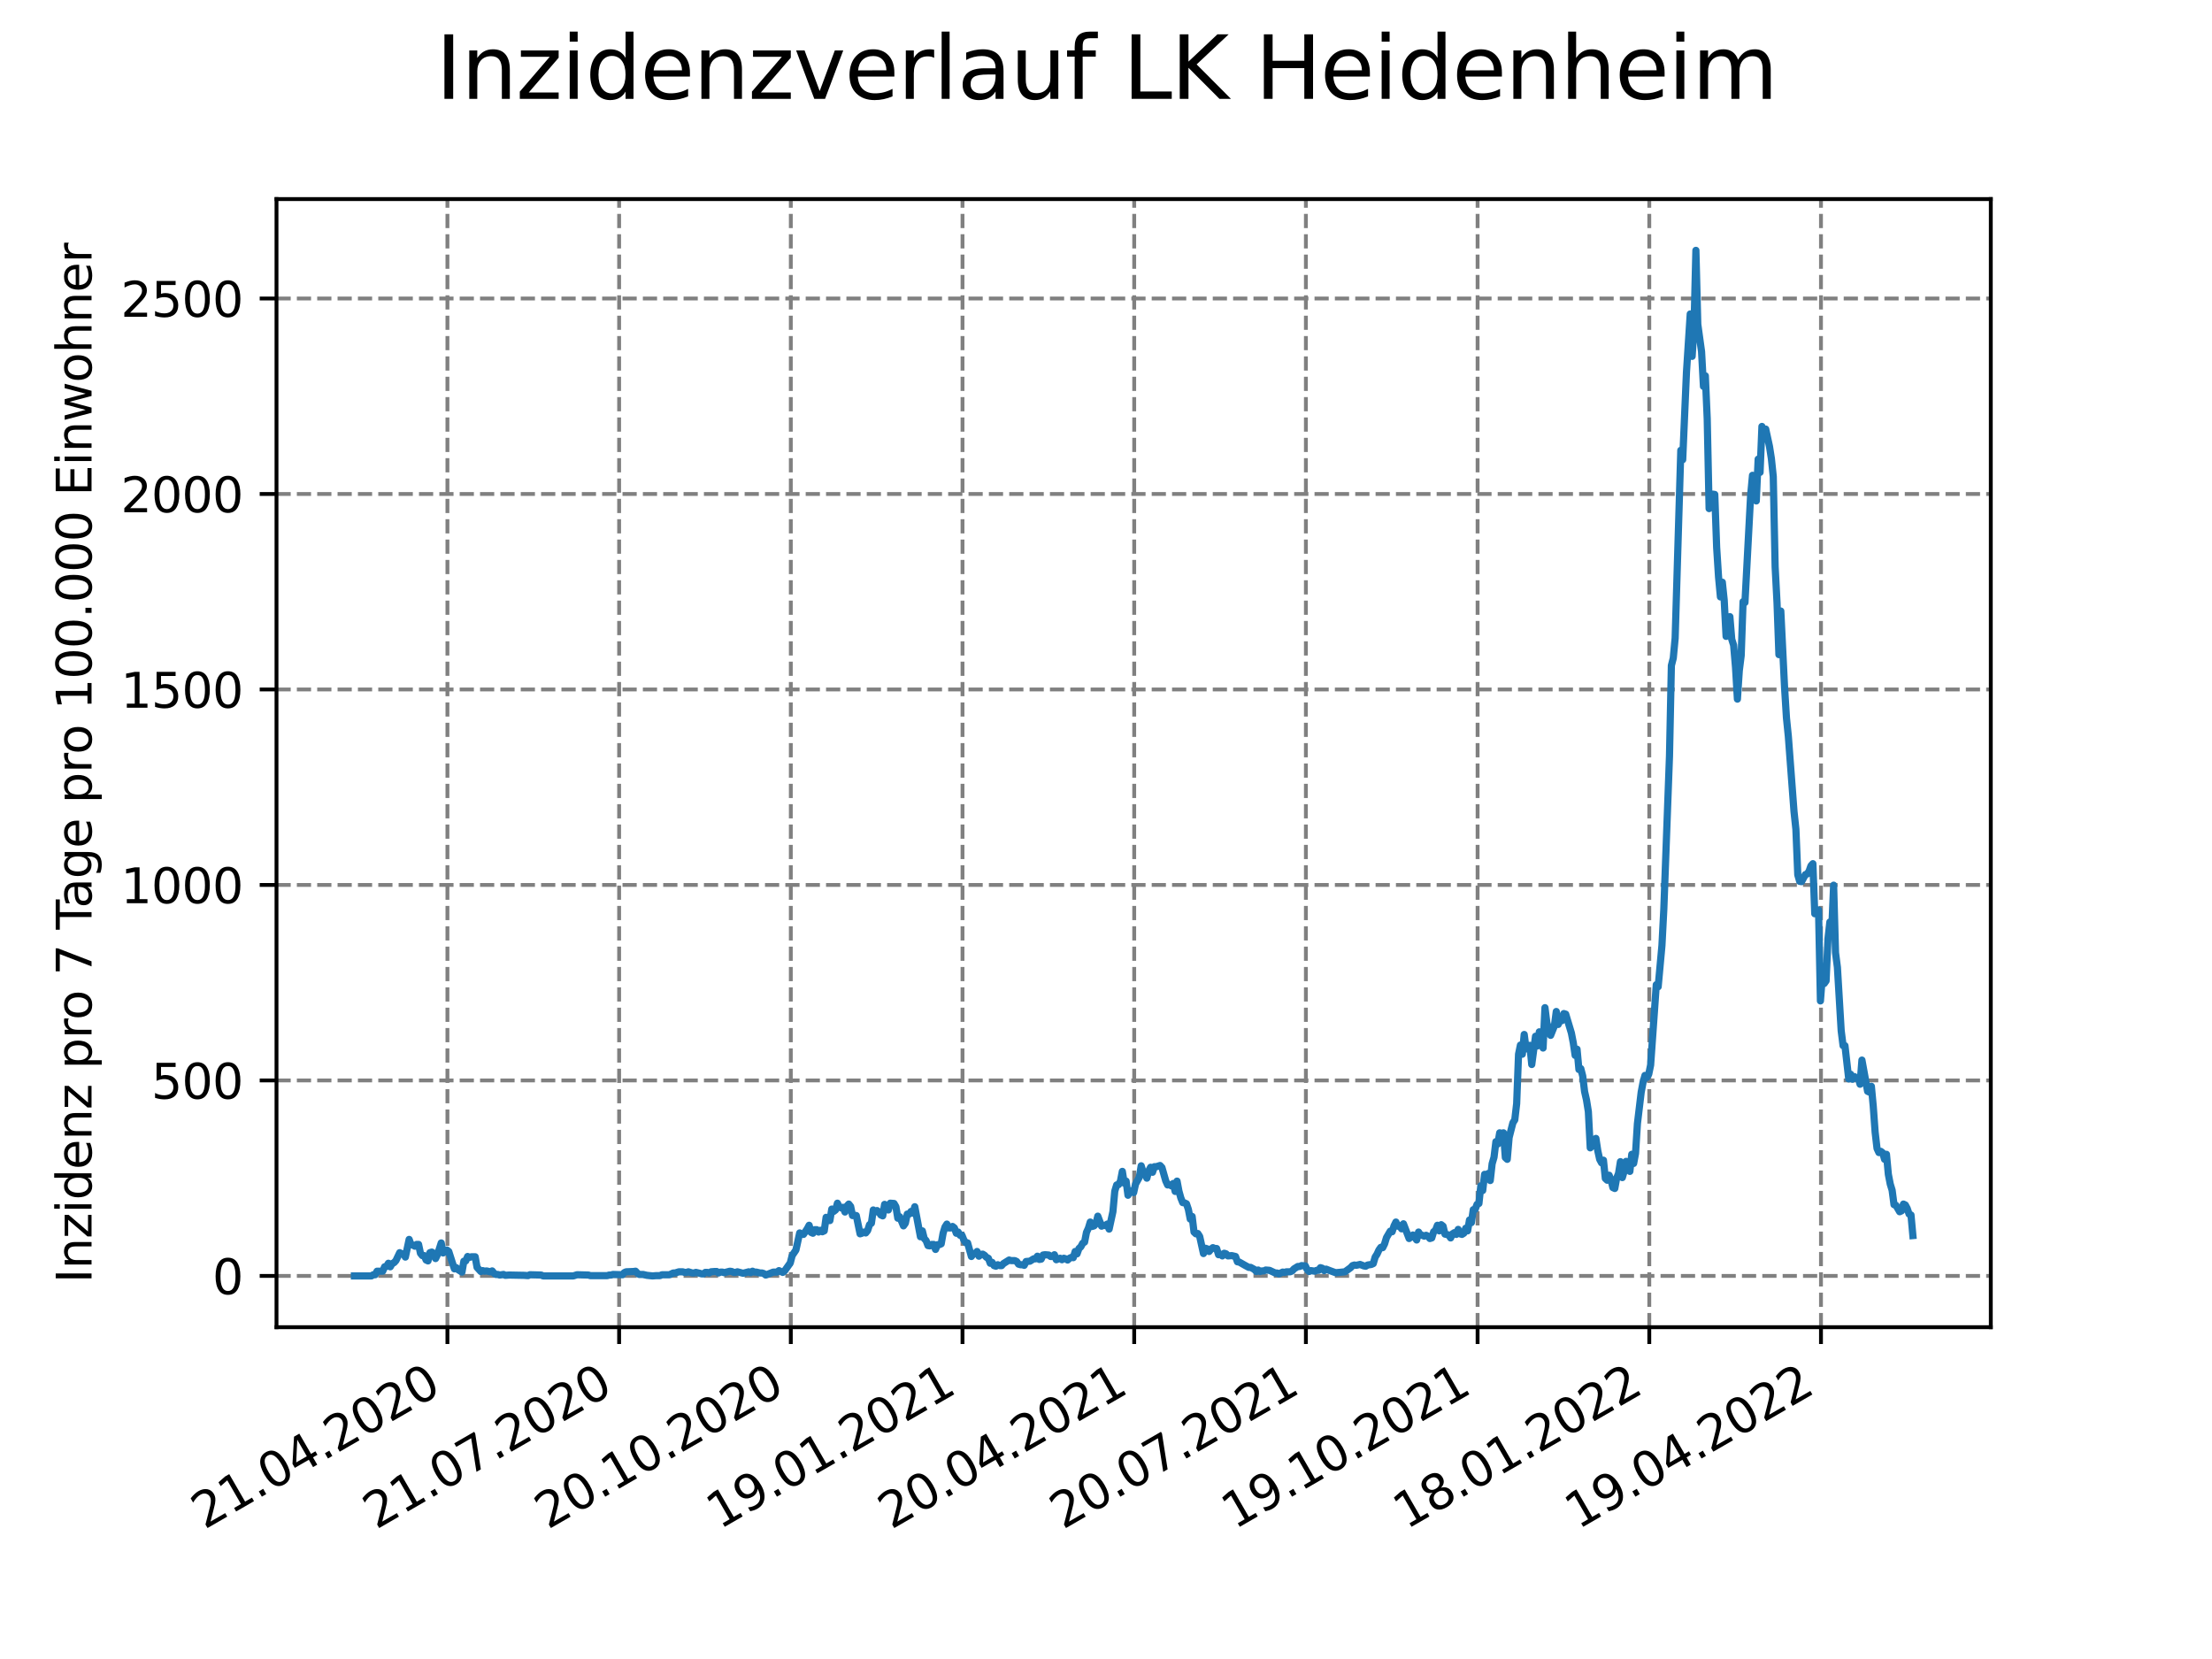 <?xml version="1.0" encoding="utf-8" standalone="no"?>
<!DOCTYPE svg PUBLIC "-//W3C//DTD SVG 1.1//EN"
  "http://www.w3.org/Graphics/SVG/1.1/DTD/svg11.dtd">
<svg xmlns:xlink="http://www.w3.org/1999/xlink" width="460.8pt" height="345.6pt" viewBox="0 0 460.8 345.6" xmlns="http://www.w3.org/2000/svg" version="1.1">
 <defs>
  <style type="text/css">*{stroke-linejoin: round; stroke-linecap: butt}</style>
 </defs>
 <g id="figure_1">
  <g id="patch_1">
   <path d="M 0 345.6 
L 460.8 345.6 
L 460.8 0 
L 0 0 
z
" style="fill: #ffffff"/>
  </g>
  <g id="axes_1">
   <g id="patch_2">
    <path d="M 57.6 276.48 
L 414.72 276.48 
L 414.72 41.472 
L 57.6 41.472 
z
" style="fill: #ffffff"/>
   </g>
   <g id="matplotlib.axis_1">
    <g id="xtick_1">
     <g id="line2d_1">
      <path d="M 93.207 276.48 
L 93.207 41.472 
" clip-path="url(#p8cdbc14a1a)" style="fill: none; stroke-dasharray: 2.96,1.28; stroke-dashoffset: 0; stroke: #808080; stroke-width: 0.8"/>
     </g>
     <g id="line2d_2">
      <defs>
       <path id="mf3acaa07e5" d="M 0 0 
L 0 3.5 
" style="stroke: #000000; stroke-width: 0.8"/>
      </defs>
      <g>
       <use xlink:href="#mf3acaa07e5" x="93.207" y="276.48" style="stroke: #000000; stroke-width: 0.8"/>
      </g>
     </g>
     <g id="text_1">
      <!-- 21.04.2020 -->
      <g transform="translate(42.581 318.689)rotate(-30)scale(0.1 -0.1)">
       <defs>
        <path id="DejaVuSans-32" d="M 1228 531 
L 3431 531 
L 3431 0 
L 469 0 
L 469 531 
Q 828 903 1448 1529 
Q 2069 2156 2228 2338 
Q 2531 2678 2651 2914 
Q 2772 3150 2772 3378 
Q 2772 3750 2511 3984 
Q 2250 4219 1831 4219 
Q 1534 4219 1204 4116 
Q 875 4013 500 3803 
L 500 4441 
Q 881 4594 1212 4672 
Q 1544 4750 1819 4750 
Q 2544 4750 2975 4387 
Q 3406 4025 3406 3419 
Q 3406 3131 3298 2873 
Q 3191 2616 2906 2266 
Q 2828 2175 2409 1742 
Q 1991 1309 1228 531 
z
" transform="scale(0.016)"/>
        <path id="DejaVuSans-31" d="M 794 531 
L 1825 531 
L 1825 4091 
L 703 3866 
L 703 4441 
L 1819 4666 
L 2450 4666 
L 2450 531 
L 3481 531 
L 3481 0 
L 794 0 
L 794 531 
z
" transform="scale(0.016)"/>
        <path id="DejaVuSans-2e" d="M 684 794 
L 1344 794 
L 1344 0 
L 684 0 
L 684 794 
z
" transform="scale(0.016)"/>
        <path id="DejaVuSans-30" d="M 2034 4250 
Q 1547 4250 1301 3770 
Q 1056 3291 1056 2328 
Q 1056 1369 1301 889 
Q 1547 409 2034 409 
Q 2525 409 2770 889 
Q 3016 1369 3016 2328 
Q 3016 3291 2770 3770 
Q 2525 4250 2034 4250 
z
M 2034 4750 
Q 2819 4750 3233 4129 
Q 3647 3509 3647 2328 
Q 3647 1150 3233 529 
Q 2819 -91 2034 -91 
Q 1250 -91 836 529 
Q 422 1150 422 2328 
Q 422 3509 836 4129 
Q 1250 4750 2034 4750 
z
" transform="scale(0.016)"/>
        <path id="DejaVuSans-34" d="M 2419 4116 
L 825 1625 
L 2419 1625 
L 2419 4116 
z
M 2253 4666 
L 3047 4666 
L 3047 1625 
L 3713 1625 
L 3713 1100 
L 3047 1100 
L 3047 0 
L 2419 0 
L 2419 1100 
L 313 1100 
L 313 1709 
L 2253 4666 
z
" transform="scale(0.016)"/>
       </defs>
       <use xlink:href="#DejaVuSans-32"/>
       <use xlink:href="#DejaVuSans-31" x="63.623"/>
       <use xlink:href="#DejaVuSans-2e" x="127.246"/>
       <use xlink:href="#DejaVuSans-30" x="159.033"/>
       <use xlink:href="#DejaVuSans-34" x="222.656"/>
       <use xlink:href="#DejaVuSans-2e" x="286.279"/>
       <use xlink:href="#DejaVuSans-32" x="318.066"/>
       <use xlink:href="#DejaVuSans-30" x="381.689"/>
       <use xlink:href="#DejaVuSans-32" x="445.312"/>
       <use xlink:href="#DejaVuSans-30" x="508.936"/>
      </g>
     </g>
    </g>
    <g id="xtick_2">
     <g id="line2d_3">
      <path d="M 128.974 276.48 
L 128.974 41.472 
" clip-path="url(#p8cdbc14a1a)" style="fill: none; stroke-dasharray: 2.96,1.28; stroke-dashoffset: 0; stroke: #808080; stroke-width: 0.8"/>
     </g>
     <g id="line2d_4">
      <g>
       <use xlink:href="#mf3acaa07e5" x="128.974" y="276.48" style="stroke: #000000; stroke-width: 0.8"/>
      </g>
     </g>
     <g id="text_2">
      <!-- 21.07.2020 -->
      <g transform="translate(78.348 318.689)rotate(-30)scale(0.1 -0.1)">
       <defs>
        <path id="DejaVuSans-37" d="M 525 4666 
L 3525 4666 
L 3525 4397 
L 1831 0 
L 1172 0 
L 2766 4134 
L 525 4134 
L 525 4666 
z
" transform="scale(0.016)"/>
       </defs>
       <use xlink:href="#DejaVuSans-32"/>
       <use xlink:href="#DejaVuSans-31" x="63.623"/>
       <use xlink:href="#DejaVuSans-2e" x="127.246"/>
       <use xlink:href="#DejaVuSans-30" x="159.033"/>
       <use xlink:href="#DejaVuSans-37" x="222.656"/>
       <use xlink:href="#DejaVuSans-2e" x="286.279"/>
       <use xlink:href="#DejaVuSans-32" x="318.066"/>
       <use xlink:href="#DejaVuSans-30" x="381.689"/>
       <use xlink:href="#DejaVuSans-32" x="445.312"/>
       <use xlink:href="#DejaVuSans-30" x="508.936"/>
      </g>
     </g>
    </g>
    <g id="xtick_3">
     <g id="line2d_5">
      <path d="M 164.741 276.48 
L 164.741 41.472 
" clip-path="url(#p8cdbc14a1a)" style="fill: none; stroke-dasharray: 2.96,1.28; stroke-dashoffset: 0; stroke: #808080; stroke-width: 0.8"/>
     </g>
     <g id="line2d_6">
      <g>
       <use xlink:href="#mf3acaa07e5" x="164.741" y="276.48" style="stroke: #000000; stroke-width: 0.8"/>
      </g>
     </g>
     <g id="text_3">
      <!-- 20.10.2020 -->
      <g transform="translate(114.115 318.689)rotate(-30)scale(0.1 -0.1)">
       <use xlink:href="#DejaVuSans-32"/>
       <use xlink:href="#DejaVuSans-30" x="63.623"/>
       <use xlink:href="#DejaVuSans-2e" x="127.246"/>
       <use xlink:href="#DejaVuSans-31" x="159.033"/>
       <use xlink:href="#DejaVuSans-30" x="222.656"/>
       <use xlink:href="#DejaVuSans-2e" x="286.279"/>
       <use xlink:href="#DejaVuSans-32" x="318.066"/>
       <use xlink:href="#DejaVuSans-30" x="381.689"/>
       <use xlink:href="#DejaVuSans-32" x="445.312"/>
       <use xlink:href="#DejaVuSans-30" x="508.936"/>
      </g>
     </g>
    </g>
    <g id="xtick_4">
     <g id="line2d_7">
      <path d="M 200.508 276.48 
L 200.508 41.472 
" clip-path="url(#p8cdbc14a1a)" style="fill: none; stroke-dasharray: 2.96,1.28; stroke-dashoffset: 0; stroke: #808080; stroke-width: 0.8"/>
     </g>
     <g id="line2d_8">
      <g>
       <use xlink:href="#mf3acaa07e5" x="200.508" y="276.48" style="stroke: #000000; stroke-width: 0.8"/>
      </g>
     </g>
     <g id="text_4">
      <!-- 19.01.2021 -->
      <g transform="translate(149.882 318.689)rotate(-30)scale(0.1 -0.1)">
       <defs>
        <path id="DejaVuSans-39" d="M 703 97 
L 703 672 
Q 941 559 1184 500 
Q 1428 441 1663 441 
Q 2288 441 2617 861 
Q 2947 1281 2994 2138 
Q 2813 1869 2534 1725 
Q 2256 1581 1919 1581 
Q 1219 1581 811 2004 
Q 403 2428 403 3163 
Q 403 3881 828 4315 
Q 1253 4750 1959 4750 
Q 2769 4750 3195 4129 
Q 3622 3509 3622 2328 
Q 3622 1225 3098 567 
Q 2575 -91 1691 -91 
Q 1453 -91 1209 -44 
Q 966 3 703 97 
z
M 1959 2075 
Q 2384 2075 2632 2365 
Q 2881 2656 2881 3163 
Q 2881 3666 2632 3958 
Q 2384 4250 1959 4250 
Q 1534 4250 1286 3958 
Q 1038 3666 1038 3163 
Q 1038 2656 1286 2365 
Q 1534 2075 1959 2075 
z
" transform="scale(0.016)"/>
       </defs>
       <use xlink:href="#DejaVuSans-31"/>
       <use xlink:href="#DejaVuSans-39" x="63.623"/>
       <use xlink:href="#DejaVuSans-2e" x="127.246"/>
       <use xlink:href="#DejaVuSans-30" x="159.033"/>
       <use xlink:href="#DejaVuSans-31" x="222.656"/>
       <use xlink:href="#DejaVuSans-2e" x="286.279"/>
       <use xlink:href="#DejaVuSans-32" x="318.066"/>
       <use xlink:href="#DejaVuSans-30" x="381.689"/>
       <use xlink:href="#DejaVuSans-32" x="445.312"/>
       <use xlink:href="#DejaVuSans-31" x="508.936"/>
      </g>
     </g>
    </g>
    <g id="xtick_5">
     <g id="line2d_9">
      <path d="M 236.275 276.48 
L 236.275 41.472 
" clip-path="url(#p8cdbc14a1a)" style="fill: none; stroke-dasharray: 2.96,1.28; stroke-dashoffset: 0; stroke: #808080; stroke-width: 0.8"/>
     </g>
     <g id="line2d_10">
      <g>
       <use xlink:href="#mf3acaa07e5" x="236.275" y="276.48" style="stroke: #000000; stroke-width: 0.8"/>
      </g>
     </g>
     <g id="text_5">
      <!-- 20.04.2021 -->
      <g transform="translate(185.649 318.689)rotate(-30)scale(0.1 -0.1)">
       <use xlink:href="#DejaVuSans-32"/>
       <use xlink:href="#DejaVuSans-30" x="63.623"/>
       <use xlink:href="#DejaVuSans-2e" x="127.246"/>
       <use xlink:href="#DejaVuSans-30" x="159.033"/>
       <use xlink:href="#DejaVuSans-34" x="222.656"/>
       <use xlink:href="#DejaVuSans-2e" x="286.279"/>
       <use xlink:href="#DejaVuSans-32" x="318.066"/>
       <use xlink:href="#DejaVuSans-30" x="381.689"/>
       <use xlink:href="#DejaVuSans-32" x="445.312"/>
       <use xlink:href="#DejaVuSans-31" x="508.936"/>
      </g>
     </g>
    </g>
    <g id="xtick_6">
     <g id="line2d_11">
      <path d="M 272.042 276.48 
L 272.042 41.472 
" clip-path="url(#p8cdbc14a1a)" style="fill: none; stroke-dasharray: 2.96,1.28; stroke-dashoffset: 0; stroke: #808080; stroke-width: 0.8"/>
     </g>
     <g id="line2d_12">
      <g>
       <use xlink:href="#mf3acaa07e5" x="272.042" y="276.48" style="stroke: #000000; stroke-width: 0.8"/>
      </g>
     </g>
     <g id="text_6">
      <!-- 20.07.2021 -->
      <g transform="translate(221.416 318.689)rotate(-30)scale(0.1 -0.1)">
       <use xlink:href="#DejaVuSans-32"/>
       <use xlink:href="#DejaVuSans-30" x="63.623"/>
       <use xlink:href="#DejaVuSans-2e" x="127.246"/>
       <use xlink:href="#DejaVuSans-30" x="159.033"/>
       <use xlink:href="#DejaVuSans-37" x="222.656"/>
       <use xlink:href="#DejaVuSans-2e" x="286.279"/>
       <use xlink:href="#DejaVuSans-32" x="318.066"/>
       <use xlink:href="#DejaVuSans-30" x="381.689"/>
       <use xlink:href="#DejaVuSans-32" x="445.312"/>
       <use xlink:href="#DejaVuSans-31" x="508.936"/>
      </g>
     </g>
    </g>
    <g id="xtick_7">
     <g id="line2d_13">
      <path d="M 307.809 276.48 
L 307.809 41.472 
" clip-path="url(#p8cdbc14a1a)" style="fill: none; stroke-dasharray: 2.96,1.28; stroke-dashoffset: 0; stroke: #808080; stroke-width: 0.8"/>
     </g>
     <g id="line2d_14">
      <g>
       <use xlink:href="#mf3acaa07e5" x="307.809" y="276.48" style="stroke: #000000; stroke-width: 0.8"/>
      </g>
     </g>
     <g id="text_7">
      <!-- 19.10.2021 -->
      <g transform="translate(257.183 318.689)rotate(-30)scale(0.1 -0.1)">
       <use xlink:href="#DejaVuSans-31"/>
       <use xlink:href="#DejaVuSans-39" x="63.623"/>
       <use xlink:href="#DejaVuSans-2e" x="127.246"/>
       <use xlink:href="#DejaVuSans-31" x="159.033"/>
       <use xlink:href="#DejaVuSans-30" x="222.656"/>
       <use xlink:href="#DejaVuSans-2e" x="286.279"/>
       <use xlink:href="#DejaVuSans-32" x="318.066"/>
       <use xlink:href="#DejaVuSans-30" x="381.689"/>
       <use xlink:href="#DejaVuSans-32" x="445.312"/>
       <use xlink:href="#DejaVuSans-31" x="508.936"/>
      </g>
     </g>
    </g>
    <g id="xtick_8">
     <g id="line2d_15">
      <path d="M 343.576 276.48 
L 343.576 41.472 
" clip-path="url(#p8cdbc14a1a)" style="fill: none; stroke-dasharray: 2.96,1.28; stroke-dashoffset: 0; stroke: #808080; stroke-width: 0.8"/>
     </g>
     <g id="line2d_16">
      <g>
       <use xlink:href="#mf3acaa07e5" x="343.576" y="276.48" style="stroke: #000000; stroke-width: 0.8"/>
      </g>
     </g>
     <g id="text_8">
      <!-- 18.01.2022 -->
      <g transform="translate(292.951 318.689)rotate(-30)scale(0.1 -0.1)">
       <defs>
        <path id="DejaVuSans-38" d="M 2034 2216 
Q 1584 2216 1326 1975 
Q 1069 1734 1069 1313 
Q 1069 891 1326 650 
Q 1584 409 2034 409 
Q 2484 409 2743 651 
Q 3003 894 3003 1313 
Q 3003 1734 2745 1975 
Q 2488 2216 2034 2216 
z
M 1403 2484 
Q 997 2584 770 2862 
Q 544 3141 544 3541 
Q 544 4100 942 4425 
Q 1341 4750 2034 4750 
Q 2731 4750 3128 4425 
Q 3525 4100 3525 3541 
Q 3525 3141 3298 2862 
Q 3072 2584 2669 2484 
Q 3125 2378 3379 2068 
Q 3634 1759 3634 1313 
Q 3634 634 3220 271 
Q 2806 -91 2034 -91 
Q 1263 -91 848 271 
Q 434 634 434 1313 
Q 434 1759 690 2068 
Q 947 2378 1403 2484 
z
M 1172 3481 
Q 1172 3119 1398 2916 
Q 1625 2713 2034 2713 
Q 2441 2713 2670 2916 
Q 2900 3119 2900 3481 
Q 2900 3844 2670 4047 
Q 2441 4250 2034 4250 
Q 1625 4250 1398 4047 
Q 1172 3844 1172 3481 
z
" transform="scale(0.016)"/>
       </defs>
       <use xlink:href="#DejaVuSans-31"/>
       <use xlink:href="#DejaVuSans-38" x="63.623"/>
       <use xlink:href="#DejaVuSans-2e" x="127.246"/>
       <use xlink:href="#DejaVuSans-30" x="159.033"/>
       <use xlink:href="#DejaVuSans-31" x="222.656"/>
       <use xlink:href="#DejaVuSans-2e" x="286.279"/>
       <use xlink:href="#DejaVuSans-32" x="318.066"/>
       <use xlink:href="#DejaVuSans-30" x="381.689"/>
       <use xlink:href="#DejaVuSans-32" x="445.312"/>
       <use xlink:href="#DejaVuSans-32" x="508.936"/>
      </g>
     </g>
    </g>
    <g id="xtick_9">
     <g id="line2d_17">
      <path d="M 379.343 276.48 
L 379.343 41.472 
" clip-path="url(#p8cdbc14a1a)" style="fill: none; stroke-dasharray: 2.96,1.28; stroke-dashoffset: 0; stroke: #808080; stroke-width: 0.8"/>
     </g>
     <g id="line2d_18">
      <g>
       <use xlink:href="#mf3acaa07e5" x="379.343" y="276.48" style="stroke: #000000; stroke-width: 0.8"/>
      </g>
     </g>
     <g id="text_9">
      <!-- 19.04.2022 -->
      <g transform="translate(328.718 318.689)rotate(-30)scale(0.1 -0.1)">
       <use xlink:href="#DejaVuSans-31"/>
       <use xlink:href="#DejaVuSans-39" x="63.623"/>
       <use xlink:href="#DejaVuSans-2e" x="127.246"/>
       <use xlink:href="#DejaVuSans-30" x="159.033"/>
       <use xlink:href="#DejaVuSans-34" x="222.656"/>
       <use xlink:href="#DejaVuSans-2e" x="286.279"/>
       <use xlink:href="#DejaVuSans-32" x="318.066"/>
       <use xlink:href="#DejaVuSans-30" x="381.689"/>
       <use xlink:href="#DejaVuSans-32" x="445.312"/>
       <use xlink:href="#DejaVuSans-32" x="508.936"/>
      </g>
     </g>
    </g>
   </g>
   <g id="matplotlib.axis_2">
    <g id="ytick_1">
     <g id="line2d_19">
      <path d="M 57.6 265.798 
L 414.72 265.798 
" clip-path="url(#p8cdbc14a1a)" style="fill: none; stroke-dasharray: 2.96,1.28; stroke-dashoffset: 0; stroke: #808080; stroke-width: 0.8"/>
     </g>
     <g id="line2d_20">
      <defs>
       <path id="m8fcd2d9cb5" d="M 0 0 
L -3.5 0 
" style="stroke: #000000; stroke-width: 0.8"/>
      </defs>
      <g>
       <use xlink:href="#m8fcd2d9cb5" x="57.6" y="265.798" style="stroke: #000000; stroke-width: 0.8"/>
      </g>
     </g>
     <g id="text_10">
      <!-- 0 -->
      <g transform="translate(44.237 269.597)scale(0.1 -0.1)">
       <use xlink:href="#DejaVuSans-30"/>
      </g>
     </g>
    </g>
    <g id="ytick_2">
     <g id="line2d_21">
      <path d="M 57.6 225.076 
L 414.72 225.076 
" clip-path="url(#p8cdbc14a1a)" style="fill: none; stroke-dasharray: 2.96,1.28; stroke-dashoffset: 0; stroke: #808080; stroke-width: 0.8"/>
     </g>
     <g id="line2d_22">
      <g>
       <use xlink:href="#m8fcd2d9cb5" x="57.6" y="225.076" style="stroke: #000000; stroke-width: 0.8"/>
      </g>
     </g>
     <g id="text_11">
      <!-- 500 -->
      <g transform="translate(31.512 228.875)scale(0.1 -0.1)">
       <defs>
        <path id="DejaVuSans-35" d="M 691 4666 
L 3169 4666 
L 3169 4134 
L 1269 4134 
L 1269 2991 
Q 1406 3038 1543 3061 
Q 1681 3084 1819 3084 
Q 2600 3084 3056 2656 
Q 3513 2228 3513 1497 
Q 3513 744 3044 326 
Q 2575 -91 1722 -91 
Q 1428 -91 1123 -41 
Q 819 9 494 109 
L 494 744 
Q 775 591 1075 516 
Q 1375 441 1709 441 
Q 2250 441 2565 725 
Q 2881 1009 2881 1497 
Q 2881 1984 2565 2268 
Q 2250 2553 1709 2553 
Q 1456 2553 1204 2497 
Q 953 2441 691 2322 
L 691 4666 
z
" transform="scale(0.016)"/>
       </defs>
       <use xlink:href="#DejaVuSans-35"/>
       <use xlink:href="#DejaVuSans-30" x="63.623"/>
       <use xlink:href="#DejaVuSans-30" x="127.246"/>
      </g>
     </g>
    </g>
    <g id="ytick_3">
     <g id="line2d_23">
      <path d="M 57.6 184.354 
L 414.72 184.354 
" clip-path="url(#p8cdbc14a1a)" style="fill: none; stroke-dasharray: 2.96,1.28; stroke-dashoffset: 0; stroke: #808080; stroke-width: 0.8"/>
     </g>
     <g id="line2d_24">
      <g>
       <use xlink:href="#m8fcd2d9cb5" x="57.6" y="184.354" style="stroke: #000000; stroke-width: 0.8"/>
      </g>
     </g>
     <g id="text_12">
      <!-- 1000 -->
      <g transform="translate(25.15 188.153)scale(0.1 -0.1)">
       <use xlink:href="#DejaVuSans-31"/>
       <use xlink:href="#DejaVuSans-30" x="63.623"/>
       <use xlink:href="#DejaVuSans-30" x="127.246"/>
       <use xlink:href="#DejaVuSans-30" x="190.869"/>
      </g>
     </g>
    </g>
    <g id="ytick_4">
     <g id="line2d_25">
      <path d="M 57.6 143.632 
L 414.72 143.632 
" clip-path="url(#p8cdbc14a1a)" style="fill: none; stroke-dasharray: 2.96,1.28; stroke-dashoffset: 0; stroke: #808080; stroke-width: 0.8"/>
     </g>
     <g id="line2d_26">
      <g>
       <use xlink:href="#m8fcd2d9cb5" x="57.6" y="143.632" style="stroke: #000000; stroke-width: 0.8"/>
      </g>
     </g>
     <g id="text_13">
      <!-- 1500 -->
      <g transform="translate(25.15 147.431)scale(0.1 -0.1)">
       <use xlink:href="#DejaVuSans-31"/>
       <use xlink:href="#DejaVuSans-35" x="63.623"/>
       <use xlink:href="#DejaVuSans-30" x="127.246"/>
       <use xlink:href="#DejaVuSans-30" x="190.869"/>
      </g>
     </g>
    </g>
    <g id="ytick_5">
     <g id="line2d_27">
      <path d="M 57.6 102.91 
L 414.72 102.91 
" clip-path="url(#p8cdbc14a1a)" style="fill: none; stroke-dasharray: 2.96,1.28; stroke-dashoffset: 0; stroke: #808080; stroke-width: 0.8"/>
     </g>
     <g id="line2d_28">
      <g>
       <use xlink:href="#m8fcd2d9cb5" x="57.6" y="102.91" style="stroke: #000000; stroke-width: 0.8"/>
      </g>
     </g>
     <g id="text_14">
      <!-- 2000 -->
      <g transform="translate(25.15 106.709)scale(0.1 -0.1)">
       <use xlink:href="#DejaVuSans-32"/>
       <use xlink:href="#DejaVuSans-30" x="63.623"/>
       <use xlink:href="#DejaVuSans-30" x="127.246"/>
       <use xlink:href="#DejaVuSans-30" x="190.869"/>
      </g>
     </g>
    </g>
    <g id="ytick_6">
     <g id="line2d_29">
      <path d="M 57.6 62.188 
L 414.72 62.188 
" clip-path="url(#p8cdbc14a1a)" style="fill: none; stroke-dasharray: 2.96,1.28; stroke-dashoffset: 0; stroke: #808080; stroke-width: 0.8"/>
     </g>
     <g id="line2d_30">
      <g>
       <use xlink:href="#m8fcd2d9cb5" x="57.6" y="62.188" style="stroke: #000000; stroke-width: 0.8"/>
      </g>
     </g>
     <g id="text_15">
      <!-- 2500 -->
      <g transform="translate(25.15 65.987)scale(0.1 -0.1)">
       <use xlink:href="#DejaVuSans-32"/>
       <use xlink:href="#DejaVuSans-35" x="63.623"/>
       <use xlink:href="#DejaVuSans-30" x="127.246"/>
       <use xlink:href="#DejaVuSans-30" x="190.869"/>
      </g>
     </g>
    </g>
    <g id="text_16">
     <!-- Inzidenz pro 7 Tage pro 100.000 Einwohner -->
     <g transform="translate(19.07 267.301)rotate(-90)scale(0.1 -0.1)">
      <defs>
       <path id="DejaVuSans-49" d="M 628 4666 
L 1259 4666 
L 1259 0 
L 628 0 
L 628 4666 
z
" transform="scale(0.016)"/>
       <path id="DejaVuSans-6e" d="M 3513 2113 
L 3513 0 
L 2938 0 
L 2938 2094 
Q 2938 2591 2744 2837 
Q 2550 3084 2163 3084 
Q 1697 3084 1428 2787 
Q 1159 2491 1159 1978 
L 1159 0 
L 581 0 
L 581 3500 
L 1159 3500 
L 1159 2956 
Q 1366 3272 1645 3428 
Q 1925 3584 2291 3584 
Q 2894 3584 3203 3211 
Q 3513 2838 3513 2113 
z
" transform="scale(0.016)"/>
       <path id="DejaVuSans-7a" d="M 353 3500 
L 3084 3500 
L 3084 2975 
L 922 459 
L 3084 459 
L 3084 0 
L 275 0 
L 275 525 
L 2438 3041 
L 353 3041 
L 353 3500 
z
" transform="scale(0.016)"/>
       <path id="DejaVuSans-69" d="M 603 3500 
L 1178 3500 
L 1178 0 
L 603 0 
L 603 3500 
z
M 603 4863 
L 1178 4863 
L 1178 4134 
L 603 4134 
L 603 4863 
z
" transform="scale(0.016)"/>
       <path id="DejaVuSans-64" d="M 2906 2969 
L 2906 4863 
L 3481 4863 
L 3481 0 
L 2906 0 
L 2906 525 
Q 2725 213 2448 61 
Q 2172 -91 1784 -91 
Q 1150 -91 751 415 
Q 353 922 353 1747 
Q 353 2572 751 3078 
Q 1150 3584 1784 3584 
Q 2172 3584 2448 3432 
Q 2725 3281 2906 2969 
z
M 947 1747 
Q 947 1113 1208 752 
Q 1469 391 1925 391 
Q 2381 391 2643 752 
Q 2906 1113 2906 1747 
Q 2906 2381 2643 2742 
Q 2381 3103 1925 3103 
Q 1469 3103 1208 2742 
Q 947 2381 947 1747 
z
" transform="scale(0.016)"/>
       <path id="DejaVuSans-65" d="M 3597 1894 
L 3597 1613 
L 953 1613 
Q 991 1019 1311 708 
Q 1631 397 2203 397 
Q 2534 397 2845 478 
Q 3156 559 3463 722 
L 3463 178 
Q 3153 47 2828 -22 
Q 2503 -91 2169 -91 
Q 1331 -91 842 396 
Q 353 884 353 1716 
Q 353 2575 817 3079 
Q 1281 3584 2069 3584 
Q 2775 3584 3186 3129 
Q 3597 2675 3597 1894 
z
M 3022 2063 
Q 3016 2534 2758 2815 
Q 2500 3097 2075 3097 
Q 1594 3097 1305 2825 
Q 1016 2553 972 2059 
L 3022 2063 
z
" transform="scale(0.016)"/>
       <path id="DejaVuSans-20" transform="scale(0.016)"/>
       <path id="DejaVuSans-70" d="M 1159 525 
L 1159 -1331 
L 581 -1331 
L 581 3500 
L 1159 3500 
L 1159 2969 
Q 1341 3281 1617 3432 
Q 1894 3584 2278 3584 
Q 2916 3584 3314 3078 
Q 3713 2572 3713 1747 
Q 3713 922 3314 415 
Q 2916 -91 2278 -91 
Q 1894 -91 1617 61 
Q 1341 213 1159 525 
z
M 3116 1747 
Q 3116 2381 2855 2742 
Q 2594 3103 2138 3103 
Q 1681 3103 1420 2742 
Q 1159 2381 1159 1747 
Q 1159 1113 1420 752 
Q 1681 391 2138 391 
Q 2594 391 2855 752 
Q 3116 1113 3116 1747 
z
" transform="scale(0.016)"/>
       <path id="DejaVuSans-72" d="M 2631 2963 
Q 2534 3019 2420 3045 
Q 2306 3072 2169 3072 
Q 1681 3072 1420 2755 
Q 1159 2438 1159 1844 
L 1159 0 
L 581 0 
L 581 3500 
L 1159 3500 
L 1159 2956 
Q 1341 3275 1631 3429 
Q 1922 3584 2338 3584 
Q 2397 3584 2469 3576 
Q 2541 3569 2628 3553 
L 2631 2963 
z
" transform="scale(0.016)"/>
       <path id="DejaVuSans-6f" d="M 1959 3097 
Q 1497 3097 1228 2736 
Q 959 2375 959 1747 
Q 959 1119 1226 758 
Q 1494 397 1959 397 
Q 2419 397 2687 759 
Q 2956 1122 2956 1747 
Q 2956 2369 2687 2733 
Q 2419 3097 1959 3097 
z
M 1959 3584 
Q 2709 3584 3137 3096 
Q 3566 2609 3566 1747 
Q 3566 888 3137 398 
Q 2709 -91 1959 -91 
Q 1206 -91 779 398 
Q 353 888 353 1747 
Q 353 2609 779 3096 
Q 1206 3584 1959 3584 
z
" transform="scale(0.016)"/>
       <path id="DejaVuSans-54" d="M -19 4666 
L 3928 4666 
L 3928 4134 
L 2272 4134 
L 2272 0 
L 1638 0 
L 1638 4134 
L -19 4134 
L -19 4666 
z
" transform="scale(0.016)"/>
       <path id="DejaVuSans-61" d="M 2194 1759 
Q 1497 1759 1228 1600 
Q 959 1441 959 1056 
Q 959 750 1161 570 
Q 1363 391 1709 391 
Q 2188 391 2477 730 
Q 2766 1069 2766 1631 
L 2766 1759 
L 2194 1759 
z
M 3341 1997 
L 3341 0 
L 2766 0 
L 2766 531 
Q 2569 213 2275 61 
Q 1981 -91 1556 -91 
Q 1019 -91 701 211 
Q 384 513 384 1019 
Q 384 1609 779 1909 
Q 1175 2209 1959 2209 
L 2766 2209 
L 2766 2266 
Q 2766 2663 2505 2880 
Q 2244 3097 1772 3097 
Q 1472 3097 1187 3025 
Q 903 2953 641 2809 
L 641 3341 
Q 956 3463 1253 3523 
Q 1550 3584 1831 3584 
Q 2591 3584 2966 3190 
Q 3341 2797 3341 1997 
z
" transform="scale(0.016)"/>
       <path id="DejaVuSans-67" d="M 2906 1791 
Q 2906 2416 2648 2759 
Q 2391 3103 1925 3103 
Q 1463 3103 1205 2759 
Q 947 2416 947 1791 
Q 947 1169 1205 825 
Q 1463 481 1925 481 
Q 2391 481 2648 825 
Q 2906 1169 2906 1791 
z
M 3481 434 
Q 3481 -459 3084 -895 
Q 2688 -1331 1869 -1331 
Q 1566 -1331 1297 -1286 
Q 1028 -1241 775 -1147 
L 775 -588 
Q 1028 -725 1275 -790 
Q 1522 -856 1778 -856 
Q 2344 -856 2625 -561 
Q 2906 -266 2906 331 
L 2906 616 
Q 2728 306 2450 153 
Q 2172 0 1784 0 
Q 1141 0 747 490 
Q 353 981 353 1791 
Q 353 2603 747 3093 
Q 1141 3584 1784 3584 
Q 2172 3584 2450 3431 
Q 2728 3278 2906 2969 
L 2906 3500 
L 3481 3500 
L 3481 434 
z
" transform="scale(0.016)"/>
       <path id="DejaVuSans-45" d="M 628 4666 
L 3578 4666 
L 3578 4134 
L 1259 4134 
L 1259 2753 
L 3481 2753 
L 3481 2222 
L 1259 2222 
L 1259 531 
L 3634 531 
L 3634 0 
L 628 0 
L 628 4666 
z
" transform="scale(0.016)"/>
       <path id="DejaVuSans-77" d="M 269 3500 
L 844 3500 
L 1563 769 
L 2278 3500 
L 2956 3500 
L 3675 769 
L 4391 3500 
L 4966 3500 
L 4050 0 
L 3372 0 
L 2619 2869 
L 1863 0 
L 1184 0 
L 269 3500 
z
" transform="scale(0.016)"/>
       <path id="DejaVuSans-68" d="M 3513 2113 
L 3513 0 
L 2938 0 
L 2938 2094 
Q 2938 2591 2744 2837 
Q 2550 3084 2163 3084 
Q 1697 3084 1428 2787 
Q 1159 2491 1159 1978 
L 1159 0 
L 581 0 
L 581 4863 
L 1159 4863 
L 1159 2956 
Q 1366 3272 1645 3428 
Q 1925 3584 2291 3584 
Q 2894 3584 3203 3211 
Q 3513 2838 3513 2113 
z
" transform="scale(0.016)"/>
      </defs>
      <use xlink:href="#DejaVuSans-49"/>
      <use xlink:href="#DejaVuSans-6e" x="29.492"/>
      <use xlink:href="#DejaVuSans-7a" x="92.871"/>
      <use xlink:href="#DejaVuSans-69" x="145.361"/>
      <use xlink:href="#DejaVuSans-64" x="173.145"/>
      <use xlink:href="#DejaVuSans-65" x="236.621"/>
      <use xlink:href="#DejaVuSans-6e" x="298.145"/>
      <use xlink:href="#DejaVuSans-7a" x="361.523"/>
      <use xlink:href="#DejaVuSans-20" x="414.014"/>
      <use xlink:href="#DejaVuSans-70" x="445.801"/>
      <use xlink:href="#DejaVuSans-72" x="509.277"/>
      <use xlink:href="#DejaVuSans-6f" x="548.141"/>
      <use xlink:href="#DejaVuSans-20" x="609.322"/>
      <use xlink:href="#DejaVuSans-37" x="641.109"/>
      <use xlink:href="#DejaVuSans-20" x="704.732"/>
      <use xlink:href="#DejaVuSans-54" x="736.52"/>
      <use xlink:href="#DejaVuSans-61" x="781.104"/>
      <use xlink:href="#DejaVuSans-67" x="842.383"/>
      <use xlink:href="#DejaVuSans-65" x="905.859"/>
      <use xlink:href="#DejaVuSans-20" x="967.383"/>
      <use xlink:href="#DejaVuSans-70" x="999.17"/>
      <use xlink:href="#DejaVuSans-72" x="1062.646"/>
      <use xlink:href="#DejaVuSans-6f" x="1101.51"/>
      <use xlink:href="#DejaVuSans-20" x="1162.691"/>
      <use xlink:href="#DejaVuSans-31" x="1194.479"/>
      <use xlink:href="#DejaVuSans-30" x="1258.102"/>
      <use xlink:href="#DejaVuSans-30" x="1321.725"/>
      <use xlink:href="#DejaVuSans-2e" x="1385.348"/>
      <use xlink:href="#DejaVuSans-30" x="1417.135"/>
      <use xlink:href="#DejaVuSans-30" x="1480.758"/>
      <use xlink:href="#DejaVuSans-30" x="1544.381"/>
      <use xlink:href="#DejaVuSans-20" x="1608.004"/>
      <use xlink:href="#DejaVuSans-45" x="1639.791"/>
      <use xlink:href="#DejaVuSans-69" x="1702.975"/>
      <use xlink:href="#DejaVuSans-6e" x="1730.758"/>
      <use xlink:href="#DejaVuSans-77" x="1794.137"/>
      <use xlink:href="#DejaVuSans-6f" x="1875.924"/>
      <use xlink:href="#DejaVuSans-68" x="1937.105"/>
      <use xlink:href="#DejaVuSans-6e" x="2000.484"/>
      <use xlink:href="#DejaVuSans-65" x="2063.863"/>
      <use xlink:href="#DejaVuSans-72" x="2125.387"/>
     </g>
    </g>
   </g>
   <g id="line2d_31">
    <path d="M 73.833 265.798 
L 77.37 265.798 
L 77.763 265.552 
L 78.156 265.552 
L 78.549 264.816 
L 79.728 264.816 
L 80.121 263.896 
L 80.514 263.835 
L 80.908 263.16 
L 81.301 263.896 
L 81.694 263.222 
L 82.087 263.038 
L 82.48 262.608 
L 83.266 260.952 
L 83.659 261.197 
L 84.052 261.197 
L 84.445 261.872 
L 85.231 258.192 
L 85.624 259.296 
L 86.017 259.357 
L 86.41 259.603 
L 86.803 259.235 
L 87.196 259.235 
L 87.589 261.075 
L 87.982 261.565 
L 88.375 261.565 
L 88.768 262.486 
L 89.161 262.67 
L 89.554 260.952 
L 89.948 260.829 
L 90.341 261.075 
L 90.734 262.179 
L 91.127 261.381 
L 91.913 258.928 
L 92.306 261.013 
L 93.092 260.4 
L 93.485 260.707 
L 94.271 263.16 
L 94.664 264.326 
L 95.057 264.08 
L 95.45 264.51 
L 96.236 265 
L 96.629 262.731 
L 97.022 262.67 
L 97.415 261.749 
L 97.808 261.933 
L 98.201 261.811 
L 98.988 261.811 
L 99.381 264.019 
L 100.167 264.878 
L 100.56 264.694 
L 100.953 264.816 
L 101.346 264.755 
L 102.132 264.939 
L 102.525 264.755 
L 102.918 265.246 
L 103.311 265.491 
L 103.704 265.491 
L 104.097 265.614 
L 104.883 265.491 
L 105.276 265.675 
L 106.062 265.614 
L 109.207 265.675 
L 109.993 265.736 
L 110.386 265.552 
L 112.744 265.614 
L 113.137 265.798 
L 119.426 265.798 
L 120.212 265.552 
L 122.57 265.614 
L 122.963 265.736 
L 126.501 265.736 
L 126.894 265.614 
L 127.287 265.614 
L 127.68 265.491 
L 129.645 265.552 
L 130.038 265.123 
L 130.431 264.939 
L 132.003 264.878 
L 132.396 264.816 
L 132.789 265.246 
L 133.182 265.491 
L 133.968 265.491 
L 134.755 265.675 
L 135.934 265.798 
L 136.72 265.736 
L 137.506 265.736 
L 137.899 265.552 
L 139.471 265.552 
L 140.257 265.184 
L 140.65 265.184 
L 141.436 264.939 
L 142.222 264.939 
L 142.615 265.062 
L 143.009 265.062 
L 143.402 264.939 
L 144.188 265.184 
L 144.581 265.184 
L 144.974 265.062 
L 145.76 265.246 
L 146.153 265.368 
L 146.546 265.368 
L 146.939 265.062 
L 147.332 265.062 
L 147.725 265.184 
L 148.118 264.939 
L 148.904 264.878 
L 149.297 264.878 
L 149.69 265.184 
L 150.083 265 
L 150.476 265 
L 150.869 265.123 
L 152.049 264.816 
L 152.442 264.878 
L 152.835 265.062 
L 153.228 265.062 
L 153.621 264.939 
L 154.8 265.246 
L 155.979 264.939 
L 156.372 265.123 
L 156.765 264.816 
L 157.158 265 
L 157.551 265 
L 158.337 265.184 
L 158.73 265.184 
L 159.123 265.307 
L 159.516 265.614 
L 161.089 265 
L 161.875 265 
L 162.268 264.694 
L 163.054 265.062 
L 163.447 264.755 
L 164.626 263.099 
L 165.019 261.565 
L 165.805 260.4 
L 166.591 256.842 
L 166.984 257.088 
L 167.377 257.149 
L 168.163 255.984 
L 168.556 255.248 
L 168.949 256.72 
L 169.342 256.904 
L 169.736 256.168 
L 170.129 256.168 
L 170.522 256.658 
L 170.915 256.29 
L 171.308 256.597 
L 171.701 256.413 
L 172.094 253.591 
L 172.487 254.266 
L 172.88 254.266 
L 173.273 251.874 
L 173.666 252.365 
L 174.059 252.058 
L 174.452 250.647 
L 174.845 251.444 
L 175.238 251.629 
L 175.631 251.506 
L 176.024 252.487 
L 176.417 251.26 
L 176.81 250.831 
L 177.203 251.322 
L 177.596 253.223 
L 177.989 253.162 
L 178.382 253.223 
L 179.169 257.026 
L 179.562 256.904 
L 179.955 256.658 
L 180.348 256.842 
L 180.741 256.352 
L 181.134 255.125 
L 181.527 254.818 
L 181.92 252.058 
L 182.313 252.487 
L 182.706 252.181 
L 183.099 252.487 
L 183.492 253.101 
L 183.885 253.285 
L 184.278 250.892 
L 184.671 251.751 
L 185.064 252.058 
L 185.457 250.647 
L 186.243 250.708 
L 186.636 251.383 
L 187.029 253.775 
L 187.423 253.469 
L 188.209 255.37 
L 188.602 254.818 
L 188.995 252.917 
L 189.388 252.917 
L 189.781 252.365 
L 190.174 252.733 
L 190.567 251.383 
L 191.746 257.64 
L 192.139 256.413 
L 192.532 258.008 
L 192.925 258.437 
L 193.318 259.48 
L 193.711 259.541 
L 194.104 259.235 
L 194.497 259.235 
L 194.89 260.277 
L 195.283 259.296 
L 195.676 259.296 
L 196.069 259.112 
L 196.463 256.904 
L 196.856 255.616 
L 197.249 255.002 
L 197.642 255.8 
L 198.035 255.8 
L 198.428 255.493 
L 198.821 255.8 
L 199.214 256.904 
L 199.607 256.658 
L 200 257.333 
L 200.393 257.333 
L 200.786 258.314 
L 201.179 258.867 
L 201.572 258.928 
L 202.358 261.749 
L 202.751 261.197 
L 203.144 261.136 
L 203.537 260.707 
L 203.93 261.688 
L 204.323 261.32 
L 204.716 261.259 
L 205.11 261.504 
L 205.503 261.933 
L 205.896 262.117 
L 206.289 263.16 
L 206.682 262.976 
L 207.075 263.651 
L 207.468 263.774 
L 207.861 263.467 
L 208.254 263.651 
L 208.647 263.651 
L 209.04 263.222 
L 210.219 262.486 
L 210.612 262.608 
L 211.398 262.608 
L 211.791 262.792 
L 212.184 263.344 
L 212.577 263.467 
L 212.97 263.467 
L 213.363 263.59 
L 213.756 262.792 
L 214.543 262.731 
L 215.329 262.24 
L 215.722 262.24 
L 216.115 261.688 
L 216.508 262.363 
L 216.901 262.301 
L 217.294 261.443 
L 217.687 261.381 
L 218.473 261.443 
L 218.866 261.749 
L 219.259 261.749 
L 219.652 261.381 
L 220.045 262.424 
L 220.831 262.117 
L 221.224 262.424 
L 221.617 262.117 
L 222.01 262.24 
L 222.403 262.486 
L 222.796 262.117 
L 223.19 261.933 
L 223.583 261.995 
L 223.976 260.707 
L 224.369 261.197 
L 224.762 260.093 
L 225.155 259.725 
L 225.548 258.989 
L 225.941 258.744 
L 226.334 256.72 
L 226.727 255.861 
L 227.12 254.573 
L 227.513 255.493 
L 227.906 255.37 
L 228.299 254.941 
L 228.692 253.346 
L 229.478 255.432 
L 229.871 255.248 
L 230.264 255.309 
L 230.657 255.002 
L 231.05 256.045 
L 231.837 252.426 
L 232.23 248.132 
L 232.623 246.844 
L 233.016 246.783 
L 233.409 246.047 
L 233.802 244.022 
L 234.195 246.476 
L 234.588 246.047 
L 234.981 248.991 
L 235.374 248.316 
L 235.767 248.071 
L 236.16 248.439 
L 236.553 246.66 
L 237.339 245.249 
L 237.732 242.857 
L 238.125 244.145 
L 238.518 244.452 
L 238.911 245.433 
L 239.304 243.9 
L 239.697 243.164 
L 240.09 244.207 
L 240.483 243.041 
L 240.877 243.041 
L 241.663 242.796 
L 242.056 243.225 
L 242.842 245.985 
L 243.235 246.844 
L 243.628 246.783 
L 244.021 247.028 
L 244.414 246.537 
L 244.807 248.194 
L 245.2 246.047 
L 245.593 248.132 
L 245.986 249.543 
L 246.379 250.524 
L 246.772 250.586 
L 247.165 250.77 
L 247.558 251.935 
L 247.951 253.959 
L 248.344 253.407 
L 248.737 256.658 
L 249.13 257.026 
L 249.524 256.965 
L 249.917 257.578 
L 250.703 261.136 
L 251.096 260.032 
L 251.489 260.155 
L 251.882 260.707 
L 252.275 260.216 
L 252.668 259.909 
L 253.061 260.093 
L 253.454 260.093 
L 253.847 261.381 
L 254.24 261.259 
L 254.633 261.627 
L 255.026 261.075 
L 255.419 261.197 
L 255.812 261.627 
L 256.598 261.565 
L 257.384 261.749 
L 257.777 262.854 
L 258.17 262.915 
L 259.35 263.59 
L 260.136 264.019 
L 260.529 264.019 
L 261.315 264.448 
L 261.708 264.878 
L 262.101 264.571 
L 262.494 264.878 
L 262.887 264.755 
L 263.28 264.755 
L 263.673 264.571 
L 264.459 264.632 
L 265.638 265.184 
L 266.031 265.184 
L 266.424 265.368 
L 267.21 265 
L 267.604 265.062 
L 267.997 264.939 
L 268.783 264.939 
L 269.176 264.755 
L 269.569 264.326 
L 270.355 263.835 
L 270.748 263.835 
L 271.141 263.651 
L 271.927 263.712 
L 272.32 264.51 
L 272.713 264.878 
L 273.106 264.694 
L 273.892 264.816 
L 274.285 264.632 
L 274.678 264.632 
L 275.071 264.08 
L 275.464 264.203 
L 275.857 264.694 
L 276.251 264.387 
L 277.037 264.694 
L 278.216 265.123 
L 279.002 265.062 
L 280.181 264.939 
L 281.36 264.08 
L 281.753 263.651 
L 282.146 263.528 
L 282.539 263.59 
L 283.325 263.406 
L 284.111 263.712 
L 284.504 263.774 
L 284.897 263.528 
L 285.684 263.406 
L 286.077 263.222 
L 286.47 261.872 
L 286.863 261.259 
L 287.256 260.4 
L 287.649 259.848 
L 288.042 259.909 
L 288.435 259.112 
L 288.828 257.824 
L 289.614 256.474 
L 290.007 256.597 
L 290.4 255.37 
L 290.793 254.573 
L 291.186 255.432 
L 291.579 255.309 
L 291.972 255.984 
L 292.365 254.941 
L 293.544 258.008 
L 294.331 257.272 
L 295.117 258.314 
L 295.51 256.658 
L 295.903 257.272 
L 296.296 257.333 
L 296.689 257.517 
L 297.082 257.333 
L 297.475 257.517 
L 297.868 258.008 
L 298.261 257.885 
L 298.654 256.597 
L 299.047 256.29 
L 299.44 255.248 
L 299.833 256.413 
L 300.226 255.125 
L 300.619 255.432 
L 301.012 257.088 
L 301.798 257.272 
L 302.191 257.885 
L 302.584 257.026 
L 302.978 256.781 
L 303.371 257.149 
L 303.764 256.106 
L 304.157 257.026 
L 304.55 257.149 
L 304.943 256.904 
L 305.336 255.861 
L 305.729 256.413 
L 306.122 254.143 
L 306.515 254.695 
L 306.908 251.997 
L 307.301 251.935 
L 307.694 250.892 
L 308.087 250.708 
L 308.48 247.028 
L 308.873 248.01 
L 309.266 244.636 
L 309.659 244.697 
L 310.052 244.452 
L 310.445 245.924 
L 310.838 242.428 
L 311.231 241.078 
L 311.624 237.827 
L 312.018 238.318 
L 312.411 235.987 
L 312.804 236.11 
L 313.197 235.987 
L 313.59 241.14 
L 313.983 241.508 
L 314.376 236.969 
L 315.162 233.902 
L 315.555 233.288 
L 315.948 229.915 
L 316.341 219.61 
L 316.734 217.708 
L 317.127 219.61 
L 317.52 215.5 
L 317.913 218.505 
L 318.306 218.26 
L 318.699 217.769 
L 319.092 221.756 
L 319.878 215.868 
L 320.271 217.892 
L 320.665 214.948 
L 321.058 215.684 
L 321.451 218.321 
L 321.844 209.918 
L 322.237 213.046 
L 323.023 215.684 
L 323.809 213.721 
L 324.202 210.715 
L 324.595 213.414 
L 324.988 212.556 
L 325.381 212.617 
L 325.774 211.145 
L 326.167 211.267 
L 327.346 215.193 
L 327.739 217.217 
L 328.132 219.855 
L 328.525 218.567 
L 328.918 222.799 
L 329.311 222.615 
L 329.705 224.149 
L 330.098 227.4 
L 330.491 229.117 
L 330.884 231.571 
L 331.277 239.115 
L 331.67 238.686 
L 332.063 238.686 
L 332.456 237.153 
L 332.849 239.729 
L 333.242 241.508 
L 333.635 242.244 
L 334.028 241.692 
L 334.421 245.495 
L 334.814 245.863 
L 335.207 244.82 
L 335.6 245.801 
L 335.993 247.396 
L 336.386 247.58 
L 336.779 245.433 
L 337.172 244.452 
L 337.565 241.998 
L 337.958 245.311 
L 338.352 243.961 
L 338.745 241.937 
L 339.138 242.796 
L 339.531 244.022 
L 339.924 240.465 
L 340.317 242.366 
L 340.71 240.281 
L 341.103 234.086 
L 341.889 227.522 
L 342.282 225.437 
L 342.675 224.026 
L 343.068 224.455 
L 343.461 223.781 
L 343.854 221.879 
L 344.64 210.777 
L 345.033 205.134 
L 345.426 205.563 
L 346.212 196.975 
L 346.605 189.369 
L 347.785 157.473 
L 348.178 138.642 
L 348.571 137.109 
L 348.964 132.938 
L 350.143 93.803 
L 350.536 95.766 
L 351.322 77.549 
L 352.108 65.403 
L 352.501 74.236 
L 352.894 68.102 
L 353.287 52.154 
L 353.68 67.55 
L 354.466 73.255 
L 354.859 80.493 
L 355.252 78.285 
L 355.645 87.24 
L 356.038 105.948 
L 356.432 104.844 
L 356.825 102.943 
L 357.218 103.004 
L 357.611 114.045 
L 358.004 120.179 
L 358.397 124.35 
L 358.79 121.283 
L 359.183 125.025 
L 359.576 132.57 
L 359.969 129.748 
L 360.362 128.46 
L 360.755 133.183 
L 361.148 134.41 
L 361.541 139.01 
L 361.934 145.635 
L 362.327 139.685 
L 362.72 136.557 
L 363.113 125.332 
L 363.506 125.516 
L 364.685 103.25 
L 365.079 99.017 
L 365.472 101.164 
L 365.865 104.354 
L 366.258 95.644 
L 366.651 98.404 
L 367.044 88.835 
L 367.437 91.227 
L 367.83 89.387 
L 368.616 93.006 
L 369.009 95.521 
L 369.402 99.263 
L 369.795 118.094 
L 370.188 125.577 
L 370.581 136.373 
L 370.974 127.294 
L 371.76 143.243 
L 372.153 149.56 
L 372.546 153.425 
L 373.725 169.066 
L 374.119 172.747 
L 374.512 182.254 
L 374.905 183.604 
L 375.298 183.665 
L 376.084 182.193 
L 376.477 182.07 
L 376.87 181.457 
L 377.263 180.353 
L 377.656 179.923 
L 378.049 190.351 
L 378.835 189.553 
L 379.228 208.507 
L 379.621 203.416 
L 380.014 204.888 
L 380.407 204.336 
L 380.8 195.565 
L 381.193 192.068 
L 381.586 193.602 
L 381.979 184.401 
L 382.372 198.448 
L 382.766 201.515 
L 383.552 214.702 
L 383.945 217.831 
L 384.338 217.831 
L 385.124 224.762 
L 385.517 223.781 
L 385.91 224.823 
L 386.303 224.271 
L 386.696 224.578 
L 387.089 224.455 
L 387.482 225.866 
L 387.875 220.836 
L 389.054 227.338 
L 389.447 227.522 
L 389.84 226.296 
L 390.233 230.467 
L 390.626 235.864 
L 391.019 239.238 
L 391.412 240.097 
L 391.806 239.851 
L 392.199 240.158 
L 392.592 241.508 
L 392.985 240.465 
L 393.378 244.636 
L 393.771 246.66 
L 394.164 247.948 
L 394.557 250.954 
L 394.95 251.076 
L 395.736 252.426 
L 396.129 252.242 
L 396.522 250.831 
L 396.915 251.015 
L 397.308 251.751 
L 397.701 252.917 
L 398.094 253.101 
L 398.487 257.394 
L 398.487 257.394 
" clip-path="url(#p8cdbc14a1a)" style="fill: none; stroke: #1f77b4; stroke-width: 1.5; stroke-linecap: square"/>
   </g>
   <g id="patch_3">
    <path d="M 57.6 276.48 
L 57.6 41.472 
" style="fill: none; stroke: #000000; stroke-width: 0.8; stroke-linejoin: miter; stroke-linecap: square"/>
   </g>
   <g id="patch_4">
    <path d="M 414.72 276.48 
L 414.72 41.472 
" style="fill: none; stroke: #000000; stroke-width: 0.8; stroke-linejoin: miter; stroke-linecap: square"/>
   </g>
   <g id="patch_5">
    <path d="M 57.6 276.48 
L 414.72 276.48 
" style="fill: none; stroke: #000000; stroke-width: 0.8; stroke-linejoin: miter; stroke-linecap: square"/>
   </g>
   <g id="patch_6">
    <path d="M 57.6 41.472 
L 414.72 41.472 
" style="fill: none; stroke: #000000; stroke-width: 0.8; stroke-linejoin: miter; stroke-linecap: square"/>
   </g>
  </g>
  <g id="text_17">
   <!-- Inzidenzverlauf LK Heidenheim -->
   <g transform="translate(90.779 20.589)scale(0.18 -0.18)">
    <defs>
     <path id="DejaVuSans-76" d="M 191 3500 
L 800 3500 
L 1894 563 
L 2988 3500 
L 3597 3500 
L 2284 0 
L 1503 0 
L 191 3500 
z
" transform="scale(0.016)"/>
     <path id="DejaVuSans-6c" d="M 603 4863 
L 1178 4863 
L 1178 0 
L 603 0 
L 603 4863 
z
" transform="scale(0.016)"/>
     <path id="DejaVuSans-75" d="M 544 1381 
L 544 3500 
L 1119 3500 
L 1119 1403 
Q 1119 906 1312 657 
Q 1506 409 1894 409 
Q 2359 409 2629 706 
Q 2900 1003 2900 1516 
L 2900 3500 
L 3475 3500 
L 3475 0 
L 2900 0 
L 2900 538 
Q 2691 219 2414 64 
Q 2138 -91 1772 -91 
Q 1169 -91 856 284 
Q 544 659 544 1381 
z
M 1991 3584 
L 1991 3584 
z
" transform="scale(0.016)"/>
     <path id="DejaVuSans-66" d="M 2375 4863 
L 2375 4384 
L 1825 4384 
Q 1516 4384 1395 4259 
Q 1275 4134 1275 3809 
L 1275 3500 
L 2222 3500 
L 2222 3053 
L 1275 3053 
L 1275 0 
L 697 0 
L 697 3053 
L 147 3053 
L 147 3500 
L 697 3500 
L 697 3744 
Q 697 4328 969 4595 
Q 1241 4863 1831 4863 
L 2375 4863 
z
" transform="scale(0.016)"/>
     <path id="DejaVuSans-4c" d="M 628 4666 
L 1259 4666 
L 1259 531 
L 3531 531 
L 3531 0 
L 628 0 
L 628 4666 
z
" transform="scale(0.016)"/>
     <path id="DejaVuSans-4b" d="M 628 4666 
L 1259 4666 
L 1259 2694 
L 3353 4666 
L 4166 4666 
L 1850 2491 
L 4331 0 
L 3500 0 
L 1259 2247 
L 1259 0 
L 628 0 
L 628 4666 
z
" transform="scale(0.016)"/>
     <path id="DejaVuSans-48" d="M 628 4666 
L 1259 4666 
L 1259 2753 
L 3553 2753 
L 3553 4666 
L 4184 4666 
L 4184 0 
L 3553 0 
L 3553 2222 
L 1259 2222 
L 1259 0 
L 628 0 
L 628 4666 
z
" transform="scale(0.016)"/>
     <path id="DejaVuSans-6d" d="M 3328 2828 
Q 3544 3216 3844 3400 
Q 4144 3584 4550 3584 
Q 5097 3584 5394 3201 
Q 5691 2819 5691 2113 
L 5691 0 
L 5113 0 
L 5113 2094 
Q 5113 2597 4934 2840 
Q 4756 3084 4391 3084 
Q 3944 3084 3684 2787 
Q 3425 2491 3425 1978 
L 3425 0 
L 2847 0 
L 2847 2094 
Q 2847 2600 2669 2842 
Q 2491 3084 2119 3084 
Q 1678 3084 1418 2786 
Q 1159 2488 1159 1978 
L 1159 0 
L 581 0 
L 581 3500 
L 1159 3500 
L 1159 2956 
Q 1356 3278 1631 3431 
Q 1906 3584 2284 3584 
Q 2666 3584 2933 3390 
Q 3200 3197 3328 2828 
z
" transform="scale(0.016)"/>
    </defs>
    <use xlink:href="#DejaVuSans-49"/>
    <use xlink:href="#DejaVuSans-6e" x="29.492"/>
    <use xlink:href="#DejaVuSans-7a" x="92.871"/>
    <use xlink:href="#DejaVuSans-69" x="145.361"/>
    <use xlink:href="#DejaVuSans-64" x="173.145"/>
    <use xlink:href="#DejaVuSans-65" x="236.621"/>
    <use xlink:href="#DejaVuSans-6e" x="298.145"/>
    <use xlink:href="#DejaVuSans-7a" x="361.523"/>
    <use xlink:href="#DejaVuSans-76" x="414.014"/>
    <use xlink:href="#DejaVuSans-65" x="473.193"/>
    <use xlink:href="#DejaVuSans-72" x="534.717"/>
    <use xlink:href="#DejaVuSans-6c" x="575.83"/>
    <use xlink:href="#DejaVuSans-61" x="603.613"/>
    <use xlink:href="#DejaVuSans-75" x="664.893"/>
    <use xlink:href="#DejaVuSans-66" x="728.271"/>
    <use xlink:href="#DejaVuSans-20" x="763.477"/>
    <use xlink:href="#DejaVuSans-4c" x="795.264"/>
    <use xlink:href="#DejaVuSans-4b" x="850.977"/>
    <use xlink:href="#DejaVuSans-20" x="916.553"/>
    <use xlink:href="#DejaVuSans-48" x="948.34"/>
    <use xlink:href="#DejaVuSans-65" x="1023.535"/>
    <use xlink:href="#DejaVuSans-69" x="1085.059"/>
    <use xlink:href="#DejaVuSans-64" x="1112.842"/>
    <use xlink:href="#DejaVuSans-65" x="1176.318"/>
    <use xlink:href="#DejaVuSans-6e" x="1237.842"/>
    <use xlink:href="#DejaVuSans-68" x="1301.221"/>
    <use xlink:href="#DejaVuSans-65" x="1364.6"/>
    <use xlink:href="#DejaVuSans-69" x="1426.123"/>
    <use xlink:href="#DejaVuSans-6d" x="1453.906"/>
   </g>
  </g>
 </g>
 <defs>
  <clipPath id="p8cdbc14a1a">
   <rect x="57.6" y="41.472" width="357.12" height="235.008"/>
  </clipPath>
 </defs>
</svg>
